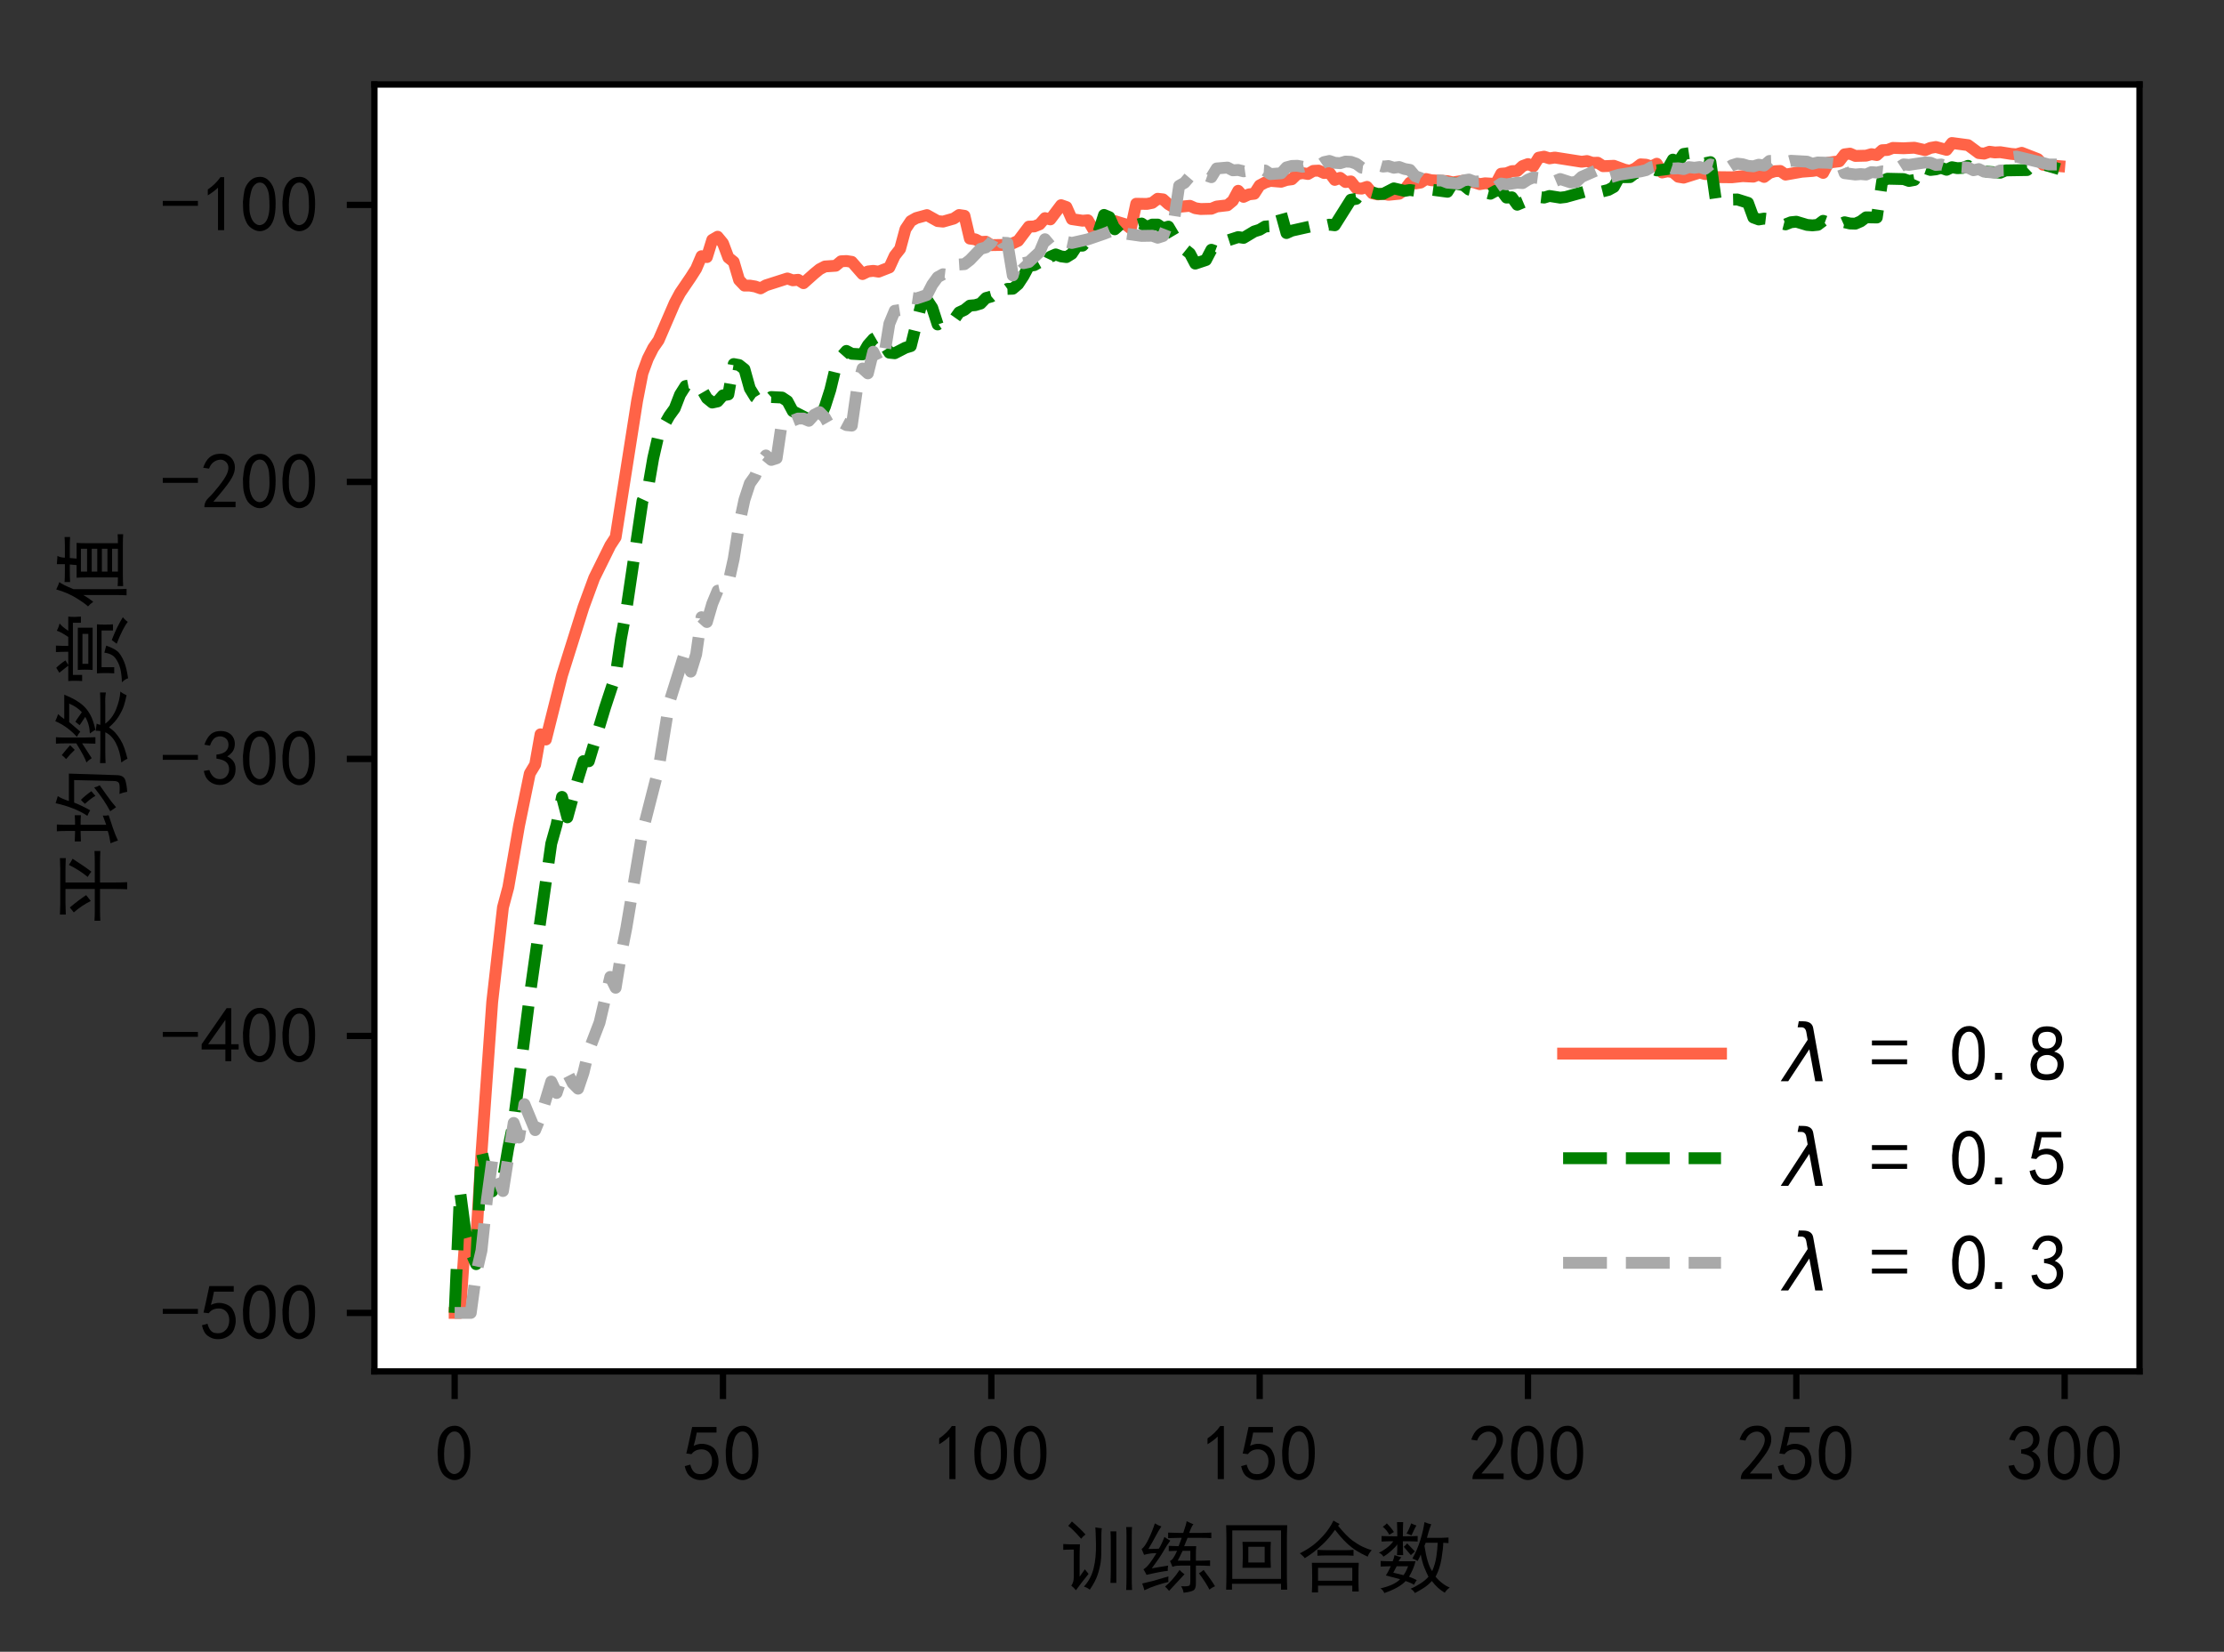 <?xml version="1.0" encoding="utf-8" standalone="no"?>
<!DOCTYPE svg PUBLIC "-//W3C//DTD SVG 1.1//EN"
  "http://www.w3.org/Graphics/SVG/1.1/DTD/svg11.dtd">
<!-- Created with matplotlib (http://matplotlib.org/) -->
<svg height="209.186pt" version="1.1" viewBox="0 0 281.659 209.186" width="281.659pt" xmlns="http://www.w3.org/2000/svg" xmlns:xlink="http://www.w3.org/1999/xlink">
 <rect x="0" y="0" width="281.659" height="209.186" fill="#333333" stroke="none"/>
 <defs>
  <style type="text/css">
*{stroke-linecap:butt;stroke-linejoin:round;}
  </style>
 </defs>
 <g id="figure_1">
  <g id="patch_1">
   <path d="M 0 209.186 
L 281.659 209.186 
L 281.659 0 
L 0 0 
z
" style="fill:none;"/>
  </g>
  <g id="axes_1">
   <g id="patch_2">
    <path d="M 47.419 173.681 
L 270.959 173.681 
L 270.959 10.7 
L 47.419 10.7 
z
" style="fill:#ffffff;"/>
   </g>
   <g id="matplotlib.axis_1">
    <g id="xtick_1">
     <g id="line2d_1">
      <defs>
       <path d="M 0 0 
L 0 3.5 
" id="m9f180a48d7" style="stroke:#000000;stroke-width:0.8;"/>
      </defs>
      <g>
       <use style="stroke:#000000;stroke-width:0.8;" x="57.58" xlink:href="#m9f180a48d7" y="173.681"/>
      </g>
     </g>
     <g id="text_1">
      <!-- 0 -->
      <defs>
       <path d="M 3.125 29.297 
Q 3.906 50 6.438 56.047 
Q 8.984 62.109 13.672 66.016 
Q 18.359 69.922 25.188 69.922 
Q 32.031 69.922 37.109 64.25 
Q 42.188 58.594 43.75 50 
Q 45.312 41.406 44.719 30.266 
Q 44.141 19.141 40.812 12.109 
Q 37.5 5.078 30.859 2.344 
Q 24.219 -0.391 17.578 2.922 
Q 10.938 6.25 8.203 11.719 
Q 5.469 17.188 4.297 23.234 
Q 3.125 29.297 3.906 50 
z
M 12.891 52.734 
Q 10.547 31.25 12.5 22.844 
Q 14.453 14.453 18.938 10.938 
Q 23.438 7.422 28.125 9.562 
Q 32.812 11.719 34.953 18.156 
Q 37.109 24.609 37.109 32.219 
Q 37.109 39.844 36.516 46.094 
Q 35.938 52.344 33 57.422 
Q 30.078 62.5 25.188 62.688 
Q 20.312 62.891 16.594 57.812 
Q 12.891 52.734 10.547 31.25 
z
" id="SimHei-30"/>
      </defs>
      <g transform="translate(55.08 187.556)scale(0.1 -0.1)">
       <use xlink:href="#SimHei-30"/>
      </g>
     </g>
    </g>
    <g id="xtick_2">
     <g id="line2d_2">
      <g>
       <use style="stroke:#000000;stroke-width:0.8;" x="91.563" xlink:href="#m9f180a48d7" y="173.681"/>
      </g>
     </g>
     <g id="text_2">
      <!-- 50 -->
      <defs>
       <path d="M 8.594 20.703 
Q 11.328 10.156 17.969 8.984 
Q 24.609 7.812 28.703 10.344 
Q 32.812 12.891 34.562 16.984 
Q 36.328 21.094 36.125 26.172 
Q 35.938 31.25 33.391 34.766 
Q 30.859 38.281 26.953 39.453 
Q 23.047 40.625 18.156 39.453 
Q 13.281 38.281 10.156 33.984 
L 3.516 34.766 
Q 4.297 37.109 10.938 68.359 
L 41.797 68.359 
L 41.797 61.328 
L 16.797 61.328 
Q 14.844 50.781 12.891 44.531 
Q 18.75 47.266 23.828 47.062 
Q 28.906 46.875 33.594 44.719 
Q 38.281 42.578 40.422 38.859 
Q 42.578 35.156 43.547 31.438 
Q 44.531 27.734 44.328 23.438 
Q 44.141 19.141 42.578 14.641 
Q 41.016 10.156 37.891 7.219 
Q 34.766 4.297 30.266 2.531 
Q 25.781 0.781 19.922 1.172 
Q 14.062 1.562 8.781 5.469 
Q 3.516 9.375 1.562 18.75 
z
" id="SimHei-35"/>
      </defs>
      <g transform="translate(86.563 187.556)scale(0.1 -0.1)">
       <use xlink:href="#SimHei-35"/>
       <use x="50" xlink:href="#SimHei-30"/>
      </g>
     </g>
    </g>
    <g id="xtick_3">
     <g id="line2d_3">
      <g>
       <use style="stroke:#000000;stroke-width:0.8;" x="125.546" xlink:href="#m9f180a48d7" y="173.681"/>
      </g>
     </g>
     <g id="text_3">
      <!-- 100 -->
      <defs>
       <path d="M 21.875 56.25 
Q 16.797 51.172 8.984 46.484 
L 8.984 53.906 
Q 18.75 60.547 25 69.531 
L 29.688 69.531 
L 29.688 2.344 
L 21.875 2.344 
z
" id="SimHei-31"/>
      </defs>
      <g transform="translate(118.046 187.556)scale(0.1 -0.1)">
       <use xlink:href="#SimHei-31"/>
       <use x="50" xlink:href="#SimHei-30"/>
       <use x="100" xlink:href="#SimHei-30"/>
      </g>
     </g>
    </g>
    <g id="xtick_4">
     <g id="line2d_4">
      <g>
       <use style="stroke:#000000;stroke-width:0.8;" x="159.529" xlink:href="#m9f180a48d7" y="173.681"/>
      </g>
     </g>
     <g id="text_4">
      <!-- 150 -->
      <g transform="translate(152.029 187.556)scale(0.1 -0.1)">
       <use xlink:href="#SimHei-31"/>
       <use x="50" xlink:href="#SimHei-35"/>
       <use x="100" xlink:href="#SimHei-30"/>
      </g>
     </g>
    </g>
    <g id="xtick_5">
     <g id="line2d_5">
      <g>
       <use style="stroke:#000000;stroke-width:0.8;" x="193.512" xlink:href="#m9f180a48d7" y="173.681"/>
      </g>
     </g>
     <g id="text_5">
      <!-- 200 -->
      <defs>
       <path d="M 4.688 3.906 
Q 5.078 9.766 10.156 14.453 
Q 15.234 19.141 23.047 29.094 
Q 30.859 39.062 33.203 44.531 
Q 35.547 50 34.953 53.906 
Q 34.375 57.812 31.25 60.344 
Q 28.125 62.891 24.016 62.5 
Q 19.922 62.109 16.203 59.375 
Q 12.5 56.641 10.547 51.172 
L 3.125 52.344 
Q 6.25 61.328 11.125 65.422 
Q 16.016 69.531 22.656 69.922 
Q 26.562 70.312 29.688 69.719 
Q 32.812 69.141 36.125 66.984 
Q 39.453 64.844 41.594 60.547 
Q 43.75 56.25 43.156 50.188 
Q 42.578 44.141 37.109 35.734 
Q 31.641 27.344 16.016 9.375 
L 44.141 9.375 
L 44.141 2.344 
L 4.688 2.344 
z
" id="SimHei-32"/>
      </defs>
      <g transform="translate(186.012 187.556)scale(0.1 -0.1)">
       <use xlink:href="#SimHei-32"/>
       <use x="50" xlink:href="#SimHei-30"/>
       <use x="100" xlink:href="#SimHei-30"/>
      </g>
     </g>
    </g>
    <g id="xtick_6">
     <g id="line2d_6">
      <g>
       <use style="stroke:#000000;stroke-width:0.8;" x="227.495" xlink:href="#m9f180a48d7" y="173.681"/>
      </g>
     </g>
     <g id="text_6">
      <!-- 250 -->
      <g transform="translate(219.995 187.556)scale(0.1 -0.1)">
       <use xlink:href="#SimHei-32"/>
       <use x="50" xlink:href="#SimHei-35"/>
       <use x="100" xlink:href="#SimHei-30"/>
      </g>
     </g>
    </g>
    <g id="xtick_7">
     <g id="line2d_7">
      <g>
       <use style="stroke:#000000;stroke-width:0.8;" x="261.478" xlink:href="#m9f180a48d7" y="173.681"/>
      </g>
     </g>
     <g id="text_7">
      <!-- 300 -->
      <defs>
       <path d="M 3.906 19.141 
L 10.938 20.312 
Q 12.5 15.234 16.016 11.906 
Q 19.531 8.594 24.797 8.781 
Q 30.078 8.984 33.203 13.078 
Q 36.328 17.188 35.938 22.453 
Q 35.547 27.734 31.828 30.656 
Q 28.125 33.594 19.922 34.766 
L 19.922 39.844 
Q 28.125 40.625 31.828 44.141 
Q 35.547 47.656 35.156 53.312 
Q 34.766 58.984 30.078 61.516 
Q 25.391 64.062 20.109 62.109 
Q 14.844 60.156 11.719 51.172 
L 4.688 52.344 
Q 7.031 59.375 11.125 64.062 
Q 15.234 68.75 22.266 69.531 
Q 29.297 70.312 34.562 67.766 
Q 39.844 65.234 41.984 59.953 
Q 44.141 54.688 42.578 48.438 
Q 41.016 42.188 33.594 37.5 
Q 39.062 35.156 41.984 30.469 
Q 44.922 25.781 43.938 18.156 
Q 42.969 10.547 37.109 5.859 
Q 31.25 1.172 23.828 1.359 
Q 16.406 1.562 10.938 6.047 
Q 5.469 10.547 3.906 19.141 
z
" id="SimHei-33"/>
      </defs>
      <g transform="translate(253.977 187.556)scale(0.1 -0.1)">
       <use xlink:href="#SimHei-33"/>
       <use x="50" xlink:href="#SimHei-30"/>
       <use x="100" xlink:href="#SimHei-30"/>
      </g>
     </g>
    </g>
    <g id="text_8">
     <!-- 训练回合数 -->
     <defs>
      <path d="M 25.781 51.562 
Q 25.391 42.578 25.391 34.766 
L 25.391 10.547 
Q 30.469 17.578 32.031 19.922 
Q 33.984 17.578 36.719 14.062 
Q 31.641 7.812 28.125 3.312 
Q 24.609 -1.172 20.703 -6.641 
Q 17.969 -3.125 14.844 -0.781 
Q 17.969 3.516 17.969 9.766 
L 17.969 44.922 
L 15.234 44.922 
Q 9.375 44.922 4.688 44.531 
L 4.688 51.953 
Q 9.375 51.562 15.234 51.562 
z
M 53.516 71.875 
Q 52.734 67.969 52.922 52.531 
Q 53.125 37.109 52.141 29.484 
Q 51.172 21.875 48.234 13.078 
Q 45.312 4.297 38.281 -5.859 
Q 34.766 -3.125 30.859 -1.953 
Q 39.844 7.812 43.156 21.281 
Q 46.484 34.766 46.094 52.141 
Q 45.703 69.531 45.312 73.047 
Q 49.219 72.266 53.516 71.875 
z
M 91.797 73.438 
Q 91.406 70.312 91.406 62.109 
L 91.406 9.766 
Q 91.406 1.953 91.797 -6.25 
L 84.375 -6.25 
Q 84.766 1.953 84.766 9.375 
L 84.766 62.109 
Q 84.766 70.312 84.375 73.438 
L 91.797 73.438 
z
M 71.875 2.734 
L 64.453 2.734 
Q 64.844 11.328 64.844 17.969 
L 64.844 56.25 
Q 64.844 63.281 64.453 67.969 
L 71.875 67.969 
z
M 15.625 80.469 
Q 25.781 71.875 32.812 64.062 
Q 29.297 61.328 27.344 58.594 
Q 16.406 71.094 10.938 75 
Q 13.281 77.344 15.625 80.469 
z
" id="SimHei-8bad"/>
      <path d="M 51.562 59.766 
Q 46.094 59.766 37.5 59.375 
L 37.5 66.406 
Q 46.094 66.016 51.953 66.016 
L 56.641 66.016 
Q 60.547 77.344 60.938 80.859 
Q 65.625 78.516 69.531 76.953 
Q 67.969 75.391 66.594 72.062 
Q 65.234 68.75 64.062 66.016 
L 78.516 66.016 
Q 84.766 66.016 92.188 66.406 
L 92.188 59.375 
Q 86.719 59.766 78.516 59.766 
L 62.109 59.766 
Q 60.156 55.078 57.812 49.219 
L 73.047 49.219 
Q 72.656 44.922 72.656 38.672 
L 72.656 30.859 
L 77.734 30.859 
Q 83.594 30.859 90.625 31.25 
L 90.625 24.219 
Q 83.594 24.609 77.734 24.609 
L 72.656 24.609 
L 72.656 1.953 
Q 72.656 -4.688 69.719 -6.641 
Q 66.797 -8.594 57.031 -9.766 
Q 56.641 -5.859 53.906 -1.562 
Q 63.672 -1.953 64.641 -0.391 
Q 65.625 1.172 65.625 5.078 
L 65.625 24.609 
L 53.516 24.609 
Q 50.781 24.609 48.438 24.406 
Q 46.094 24.219 42.969 23.047 
Q 41.406 26.953 39.844 30.469 
Q 43.75 31.641 48.828 43.359 
Q 46.094 43.359 38.281 42.969 
L 38.281 49.609 
Q 47.266 49.219 50.781 49.219 
Q 53.125 55.078 54.688 59.766 
z
M 25.781 46.094 
Q 29.297 51.562 32.812 60.938 
Q 36.328 58.203 40.234 56.25 
Q 36.328 51.172 31.641 42.969 
Q 26.953 34.766 16.797 21.094 
Q 20.312 21.875 37.5 24.609 
Q 36.719 20.312 37.109 17.969 
Q 28.516 17.188 10.156 12.891 
Q 8.203 16.797 6.25 19.922 
Q 9.766 21.875 13.859 27.141 
Q 17.969 32.422 22.656 40.234 
Q 20.312 40.625 15.812 40.031 
Q 11.328 39.453 7.031 38.281 
Q 5.469 41.797 3.906 45.703 
Q 7.812 48.047 12.688 58.203 
Q 17.578 68.359 20.703 78.125 
Q 25 75.391 28.906 74.219 
Q 25 68.359 21.672 61.906 
Q 18.359 55.469 12.5 45.703 
Q 21.484 45.703 25.781 46.094 
z
M 37.891 10.938 
Q 37.5 6.641 37.891 3.906 
Q 31.25 2.344 22.844 -0.391 
Q 14.453 -3.125 7.422 -6.641 
Q 6.25 -2.344 4.688 1.953 
Q 14.844 4.297 18.547 5.266 
Q 22.266 6.25 37.891 10.938 
z
M 58.203 13.672 
Q 57.031 12.5 51.359 6.25 
Q 45.703 0 38.672 -7.422 
Q 35.938 -3.906 33.594 -1.953 
Q 37.891 1.562 42.969 7.219 
Q 48.047 12.891 51.953 19.141 
Q 54.297 16.406 58.203 13.672 
z
M 82.422 19.141 
Q 92.578 5.859 96.875 -1.562 
Q 92.969 -3.125 89.844 -5.859 
Q 85.547 2.734 76.562 14.844 
Q 79.297 16.406 82.422 19.141 
z
M 65.625 30.859 
L 65.625 43.359 
L 55.859 43.359 
Q 51.953 35.156 49.609 30.859 
z
" id="SimHei-7ec3"/>
      <path d="M 88.281 75.781 
Q 87.891 64.453 87.891 53.906 
L 87.891 14.844 
Q 87.891 4.688 88.281 -5.859 
L 80.469 -5.859 
L 80.469 1.562 
L 18.359 1.562 
L 18.359 -5.859 
L 10.938 -5.859 
Q 11.328 3.906 11.328 14.844 
L 11.328 53.906 
Q 11.328 64.062 10.938 75.781 
L 88.281 75.781 
z
M 80.469 7.812 
L 80.469 69.141 
L 18.75 69.141 
L 18.75 7.812 
z
M 67.578 54.688 
Q 67.188 48.828 67.188 42.969 
L 67.188 33.984 
Q 67.188 28.906 67.578 21.875 
L 31.641 21.875 
Q 32.031 28.906 32.031 33.984 
L 32.031 43.75 
Q 32.031 49.219 31.641 54.688 
L 67.578 54.688 
z
M 59.766 28.516 
L 59.766 48.438 
L 39.062 48.438 
L 39.062 28.516 
z
" id="SimHei-56de"/>
      <path d="M 78.906 28.125 
Q 78.516 24.219 78.516 10.156 
Q 78.516 -3.906 78.906 -8.203 
L 70.703 -8.203 
L 70.703 -0.781 
L 27.344 -0.781 
L 27.344 -9.375 
L 19.531 -9.375 
Q 19.922 -4.688 19.922 8.594 
Q 19.922 22.266 19.531 28.125 
L 78.906 28.125 
z
M 52.734 75 
Q 64.062 61.328 71.094 56.25 
Q 78.125 51.172 83.984 48.438 
Q 89.844 45.703 95.312 44.141 
Q 91.406 39.844 90.234 35.938 
Q 82.422 39.453 76.172 43.359 
Q 69.922 47.266 63.469 53.312 
Q 57.031 59.375 48.828 69.922 
Q 41.406 59.375 34.172 52.531 
Q 26.953 45.703 21.875 41.797 
Q 16.797 37.891 10.547 33.984 
Q 9.766 35.547 4.297 40.234 
Q 12.5 44.141 19.922 49.609 
Q 27.344 55.078 34.766 63.469 
Q 42.188 71.875 46.875 81.641 
Q 51.172 78.906 54.688 77.344 
z
M 70.703 5.469 
L 70.703 21.875 
L 27.344 21.875 
L 27.344 5.469 
z
M 61.328 44.141 
Q 67.578 44.141 72.266 44.531 
L 72.266 37.109 
Q 67.188 37.5 61.719 37.5 
L 39.844 37.5 
Q 31.641 37.5 26.562 37.109 
L 26.562 44.531 
Q 33.984 44.141 39.844 44.141 
z
" id="SimHei-5408"/>
      <path d="M 70.703 76.953 
Q 69.922 75 68.75 71.672 
Q 67.578 68.359 65.234 59.766 
L 83.203 59.766 
Q 87.109 59.766 92.578 60.156 
L 92.578 53.125 
Q 88.281 53.516 85.938 53.516 
Q 85.938 47.266 83.781 33.781 
Q 81.641 20.312 76.172 10.547 
Q 80.078 5.859 84.953 2.141 
Q 89.844 -1.562 94.141 -3.125 
Q 89.453 -6.641 87.891 -9.766 
Q 83.203 -7.031 79.297 -3.516 
Q 75.391 0 71.484 5.078 
Q 67.188 0.391 62.297 -2.922 
Q 57.422 -6.25 50 -10.156 
Q 48.047 -6.641 44.531 -4.688 
Q 50.391 -2.344 57.031 1.953 
Q 63.672 6.25 67.188 10.547 
Q 64.453 16.016 61.906 22.266 
Q 59.375 28.516 57.422 38.672 
Q 56.25 35.547 53.516 30.469 
Q 50.781 32.031 46.875 33.594 
Q 53.125 44.531 57.031 57.422 
Q 60.938 70.312 62.109 79.688 
Q 66.797 77.734 70.703 76.953 
z
M 32.812 35.156 
Q 31.25 33.594 29.297 30.078 
L 50.781 30.078 
Q 48.438 20.312 42.578 10.547 
Q 48.828 8.203 52.344 6.25 
Q 50.391 3.516 48.828 0.391 
Q 45.312 2.734 38.281 5.078 
Q 30.469 -3.516 11.328 -10.156 
Q 9.375 -5.859 6.25 -4.297 
Q 24.609 0 31.25 7.422 
Q 20.312 10.156 13.281 12.109 
Q 15.625 15.625 19.531 23.828 
Q 15.625 23.828 6.641 23.438 
L 6.641 30.469 
Q 14.062 30.078 21.875 30.078 
Q 23.438 33.594 24.219 37.891 
Q 28.516 36.328 32.812 35.156 
z
M 27.734 61.719 
Q 27.734 71.094 27.344 79.688 
L 35.156 79.688 
Q 34.766 71.484 34.766 61.719 
Q 48.047 61.719 53.516 62.109 
L 53.516 55.078 
Q 48.047 55.469 34.766 55.469 
Q 34.766 44.141 35.156 37.891 
L 27.344 37.891 
Q 27.734 43.359 27.734 51.562 
Q 25.781 48.438 20.312 43.547 
Q 14.844 38.672 10.156 35.938 
Q 8.203 39.453 4.297 41.016 
Q 7.812 42.188 13.672 46.484 
Q 19.531 50.781 22.656 55.469 
Q 14.844 55.469 7.812 55.078 
L 7.812 62.109 
Q 14.453 61.719 27.734 61.719 
z
M 62.109 49.609 
Q 65.625 26.562 71.875 17.578 
Q 75.781 26.562 77.141 35.734 
Q 78.516 44.922 78.906 53.516 
L 63.672 53.516 
L 62.109 49.609 
z
M 22.656 15.625 
Q 27.344 14.453 35.547 12.5 
Q 38.672 16.406 41.406 23.828 
L 26.953 23.828 
Q 25 19.922 22.656 15.625 
z
M 51.953 75.391 
Q 50 72.266 48.828 69.531 
Q 47.656 66.797 45.703 62.891 
Q 42.578 64.453 39.453 65.234 
Q 42.578 70.312 45.312 78.125 
Q 49.219 76.172 51.953 75.391 
z
M 40.234 52.734 
Q 45.312 47.656 50 42.578 
Q 47.656 40.625 44.922 37.891 
Q 39.453 44.531 35.938 48.438 
Q 38.281 50.391 40.234 52.734 
z
M 14.453 78.125 
Q 19.922 72.656 23.438 67.188 
L 17.578 63.672 
Q 14.844 69.141 9.375 73.828 
Q 12.891 76.172 14.453 78.125 
z
" id="SimHei-6570"/>
     </defs>
     <g transform="translate(134.189 200.736)scale(0.1 -0.1)">
      <use xlink:href="#SimHei-8bad"/>
      <use x="100" xlink:href="#SimHei-7ec3"/>
      <use x="200" xlink:href="#SimHei-56de"/>
      <use x="300" xlink:href="#SimHei-5408"/>
      <use x="400" xlink:href="#SimHei-6570"/>
     </g>
    </g>
   </g>
   <g id="matplotlib.axis_2">
    <g id="ytick_1">
     <g id="line2d_8">
      <defs>
       <path d="M 0 0 
L -3.5 0 
" id="m2dfa9de512" style="stroke:#000000;stroke-width:0.8;"/>
      </defs>
      <g>
       <use style="stroke:#000000;stroke-width:0.8;" x="47.419" xlink:href="#m2dfa9de512" y="166.273"/>
      </g>
     </g>
     <g id="text_9">
      <!-- -500 -->
      <defs>
       <path d="M 46.484 33.203 
L 1.953 33.203 
L 1.953 39.453 
L 46.484 39.453 
z
" id="SimHei-2d"/>
      </defs>
      <g transform="translate(20.419 169.711)scale(0.1 -0.1)">
       <use xlink:href="#SimHei-2d"/>
       <use x="50" xlink:href="#SimHei-35"/>
       <use x="100" xlink:href="#SimHei-30"/>
       <use x="150" xlink:href="#SimHei-30"/>
      </g>
     </g>
    </g>
    <g id="ytick_2">
     <g id="line2d_9">
      <g>
       <use style="stroke:#000000;stroke-width:0.8;" x="47.419" xlink:href="#m2dfa9de512" y="131.192"/>
      </g>
     </g>
     <g id="text_10">
      <!-- -400 -->
      <defs>
       <path d="M 31.25 17.188 
L 1.172 17.188 
L 1.172 23.828 
L 32.812 69.531 
L 38.672 69.531 
L 38.672 23.828 
L 48.047 23.828 
L 48.047 17.188 
L 38.672 17.188 
L 38.672 2.344 
L 31.25 2.344 
z
M 31.25 23.828 
L 31.25 54.688 
L 9.375 23.828 
z
" id="SimHei-34"/>
      </defs>
      <g transform="translate(20.419 134.63)scale(0.1 -0.1)">
       <use xlink:href="#SimHei-2d"/>
       <use x="50" xlink:href="#SimHei-34"/>
       <use x="100" xlink:href="#SimHei-30"/>
       <use x="150" xlink:href="#SimHei-30"/>
      </g>
     </g>
    </g>
    <g id="ytick_3">
     <g id="line2d_10">
      <g>
       <use style="stroke:#000000;stroke-width:0.8;" x="47.419" xlink:href="#m2dfa9de512" y="96.112"/>
      </g>
     </g>
     <g id="text_11">
      <!-- -300 -->
      <g transform="translate(20.419 99.549)scale(0.1 -0.1)">
       <use xlink:href="#SimHei-2d"/>
       <use x="50" xlink:href="#SimHei-33"/>
       <use x="100" xlink:href="#SimHei-30"/>
       <use x="150" xlink:href="#SimHei-30"/>
      </g>
     </g>
    </g>
    <g id="ytick_4">
     <g id="line2d_11">
      <g>
       <use style="stroke:#000000;stroke-width:0.8;" x="47.419" xlink:href="#m2dfa9de512" y="61.031"/>
      </g>
     </g>
     <g id="text_12">
      <!-- -200 -->
      <g transform="translate(20.419 64.469)scale(0.1 -0.1)">
       <use xlink:href="#SimHei-2d"/>
       <use x="50" xlink:href="#SimHei-32"/>
       <use x="100" xlink:href="#SimHei-30"/>
       <use x="150" xlink:href="#SimHei-30"/>
      </g>
     </g>
    </g>
    <g id="ytick_5">
     <g id="line2d_12">
      <g>
       <use style="stroke:#000000;stroke-width:0.8;" x="47.419" xlink:href="#m2dfa9de512" y="25.95"/>
      </g>
     </g>
     <g id="text_13">
      <!-- -100 -->
      <g transform="translate(20.419 29.388)scale(0.1 -0.1)">
       <use xlink:href="#SimHei-2d"/>
       <use x="50" xlink:href="#SimHei-31"/>
       <use x="100" xlink:href="#SimHei-30"/>
       <use x="150" xlink:href="#SimHei-30"/>
      </g>
     </g>
    </g>
    <g id="text_14">
     <!-- 平均奖赏值 -->
     <defs>
      <path d="M 70.703 75.391 
Q 76.562 75.391 85.156 75.781 
L 85.156 68.359 
Q 76.953 68.75 70.703 68.75 
L 54.297 68.75 
L 54.297 31.641 
L 78.125 31.641 
Q 86.719 31.641 94.141 32.031 
L 94.141 24.609 
Q 86.719 25 78.125 25 
L 54.297 25 
L 54.297 7.031 
Q 54.297 -1.562 54.688 -9.375 
L 45.703 -9.375 
Q 46.094 -1.562 46.094 7.031 
L 46.094 25 
L 17.578 25 
Q 12.109 25 5.859 24.609 
L 5.859 32.031 
Q 12.109 31.641 18.359 31.641 
L 46.094 31.641 
L 46.094 68.75 
L 27.734 68.75 
Q 21.875 68.75 13.672 68.359 
L 13.672 75.781 
Q 21.875 75.391 27.344 75.391 
z
M 61.328 40.625 
Q 70.312 51.562 76.562 64.453 
Q 80.469 61.719 84.375 59.766 
Q 74.609 44.531 67.969 35.938 
Q 64.844 38.672 61.328 40.625 
z
M 30.859 36.719 
Q 25 48.438 16.406 58.203 
Q 19.531 60.547 22.656 63.281 
Q 32.422 51.562 38.281 42.578 
Q 33.594 39.062 30.859 36.719 
z
" id="SimHei-5e73"/>
      <path d="M 90.234 4.297 
Q 90.234 -5.078 83.781 -7.031 
Q 77.344 -8.984 69.141 -9.375 
Q 68.359 -4.297 66.406 0.391 
Q 77.344 -0.391 80.078 0.969 
Q 82.812 2.344 82.812 7.812 
L 83.984 57.812 
L 55.469 57.812 
Q 53.516 52.734 50.969 47.453 
Q 48.438 42.188 45.703 37.5 
Q 41.797 39.844 38.672 41.016 
Q 49.219 56.641 54.688 81.25 
Q 59.375 79.688 63.672 78.516 
Q 62.109 76.172 60.547 72.656 
Q 58.984 69.141 57.422 64.453 
L 92.188 64.453 
L 90.234 4.297 
z
M 19.531 56.641 
L 19.531 68.359 
Q 19.531 74.609 19.141 79.688 
L 27.734 79.688 
Q 27.344 73.828 27.344 68.359 
L 27.344 56.641 
L 29.688 56.641 
Q 34.375 56.641 39.453 57.031 
L 39.453 49.219 
Q 34.375 49.609 29.688 49.609 
L 27.344 49.609 
L 27.344 17.188 
L 39.062 21.484 
Q 38.672 17.578 39.453 14.062 
Q 19.141 7.422 15.031 5.656 
Q 10.938 3.906 7.422 2.344 
Q 5.859 7.422 3.906 11.719 
Q 8.984 12.5 12.5 13.281 
Q 16.016 14.062 19.531 15.234 
L 19.531 49.609 
L 17.578 49.609 
Q 13.281 49.609 6.25 49.219 
L 6.25 57.031 
Q 13.281 56.641 17.188 56.641 
z
M 77.344 25.391 
Q 73.047 22.266 64.641 16.406 
Q 56.25 10.547 49.609 4.688 
Q 46.875 8.984 44.531 12.109 
Q 52.344 16.406 58.781 20.703 
Q 65.234 25 74.609 32.422 
Q 75.391 28.906 77.344 25.391 
z
M 58.984 49.219 
Q 64.453 43.75 69.922 35.938 
Q 66.406 33.203 64.062 30.859 
Q 60.938 36.328 53.906 44.141 
Q 56.25 46.875 58.984 49.219 
z
" id="SimHei-5747"/>
      <path d="M 79.297 24.609 
Q 88.281 24.609 94.922 25 
L 94.922 17.578 
Q 88.672 18.75 79.297 18.359 
L 55.469 18.359 
Q 62.109 9.375 73.625 4.688 
Q 85.156 0 96.094 -0.781 
Q 93.75 -3.516 91.406 -8.594 
Q 83.594 -7.031 77.734 -5.078 
Q 71.875 -3.125 64.641 1.359 
Q 57.422 5.859 50.781 13.672 
Q 47.266 8.594 43.75 5.469 
Q 40.234 2.344 35.156 -0.781 
Q 30.078 -3.906 24.406 -5.859 
Q 18.75 -7.812 10.938 -9.766 
Q 9.375 -5.859 6.25 -1.953 
Q 13.672 -1.172 19.719 0.578 
Q 25.781 2.344 30.656 4.875 
Q 35.547 7.422 39.062 10.734 
Q 42.578 14.062 44.531 18.359 
L 20.703 18.359 
Q 12.891 18.359 5.469 17.969 
L 5.469 25 
Q 12.891 24.609 20.703 24.609 
L 46.094 24.609 
Q 46.484 27.344 46.484 30.469 
Q 54.297 29.297 55.469 29.297 
Q 54.297 26.953 53.906 24.609 
z
M 67.578 78.125 
Q 64.453 75 61.328 70.312 
L 92.188 70.312 
Q 88.672 61.719 85.344 56.047 
Q 82.031 50.391 77.922 45.891 
Q 73.828 41.406 66.984 37.5 
Q 60.156 33.594 47.656 30.859 
Q 45.703 34.375 42.969 37.891 
Q 54.688 38.281 64.062 43.75 
L 53.516 50.781 
Q 55.859 53.516 57.812 56.25 
Q 61.719 53.906 64.062 52.141 
Q 66.406 50.391 69.922 48.047 
Q 76.562 53.906 80.859 64.062 
L 57.422 64.062 
Q 55.469 61.719 52.734 58.594 
Q 50 55.469 45.312 50 
Q 42.188 52.734 38.672 54.297 
Q 44.531 59.375 49.797 66.406 
Q 55.078 73.438 58.594 81.641 
Q 63.672 79.297 67.578 78.125 
z
M 38.281 80.859 
Q 37.891 76.172 37.891 69.922 
L 37.891 44.922 
Q 37.891 39.062 38.281 30.859 
L 30.078 30.859 
Q 30.469 39.062 30.469 44.922 
L 30.469 47.656 
Q 19.141 40.234 11.719 35.547 
Q 8.984 39.844 6.25 42.188 
Q 12.891 44.141 30.469 55.078 
L 30.469 69.922 
Q 30.469 75.781 30.078 80.859 
L 38.281 80.859 
z
M 15.625 73.438 
Q 23.047 67.578 28.125 62.891 
L 22.266 57.031 
Q 17.188 62.5 10.547 67.969 
Q 13.281 70.312 15.625 73.438 
z
" id="SimHei-5956"/>
      <path d="M 76.953 34.375 
L 23.438 34.375 
Q 23.828 39.453 23.828 44.141 
Q 23.828 48.828 23.438 53.125 
L 76.953 53.125 
z
M 82.422 76.172 
Q 78.516 73.438 73.047 65.234 
L 91.016 65.234 
Q 90.625 61.328 90.625 57.422 
Q 90.625 53.906 91.016 49.219 
L 83.203 49.219 
L 83.203 59.375 
L 17.188 59.375 
L 17.188 47.656 
L 9.375 47.656 
Q 9.766 52.344 9.766 56.641 
Q 9.766 61.328 9.375 65.234 
L 28.906 65.234 
Q 23.828 71.875 19.922 76.562 
L 26.172 80.469 
Q 31.25 75.391 35.547 68.75 
Q 32.422 66.797 29.688 65.234 
L 46.484 65.234 
Q 46.484 73.047 46.094 80.859 
L 54.297 80.859 
Q 53.906 73.828 53.906 65.234 
L 65.234 65.234 
Q 71.875 75 73.047 79.688 
Q 77.734 77.344 82.422 76.172 
z
M 81.25 28.906 
Q 80.859 24.219 80.859 18.75 
Q 80.859 13.281 81.25 8.594 
L 73.438 8.594 
L 73.438 23.047 
L 26.953 23.047 
L 26.953 7.031 
L 19.141 7.031 
Q 19.531 12.5 19.531 17.969 
Q 19.531 23.438 19.141 28.906 
L 81.25 28.906 
z
M 54.297 17.188 
Q 50 5.078 45.312 1.172 
Q 40.625 -2.734 33.391 -5.656 
Q 26.172 -8.594 12.891 -10.547 
Q 12.109 -7.031 7.812 -2.734 
Q 18.359 -2.344 25.391 -0.578 
Q 32.422 1.172 38.281 5.469 
Q 44.141 9.766 45.312 19.531 
L 54.297 17.188 
z
M 69.141 39.844 
L 69.141 47.266 
L 31.25 47.266 
L 31.25 39.844 
z
M 61.328 10.156 
Q 78.516 3.516 90.234 -3.906 
Q 86.719 -6.641 84.375 -10.156 
Q 76.562 -3.906 56.641 3.906 
Q 59.766 7.812 61.328 10.156 
z
" id="SimHei-8d4f"/>
      <path d="M 57.422 69.531 
L 57.422 79.688 
Q 62.109 79.297 67.969 78.906 
Q 66.016 76.172 65.625 69.531 
L 80.078 69.531 
Q 86.719 69.531 91.797 69.922 
L 91.797 62.891 
Q 86.328 63.281 80.078 63.281 
L 65.234 63.281 
L 64.453 54.688 
L 84.375 54.688 
Q 83.984 50 83.984 42.188 
L 83.984 2.344 
Q 91.797 2.344 95.312 2.734 
L 95.312 -4.297 
Q 90.234 -3.906 81.25 -3.906 
L 44.531 -3.906 
Q 35.547 -3.906 29.688 -4.297 
L 29.688 2.734 
Q 33.203 2.344 40.625 2.344 
L 40.625 42.188 
Q 40.625 49.609 40.234 54.688 
L 56.25 54.688 
L 57.031 63.281 
L 50 63.281 
Q 40.234 63.281 34.766 62.891 
L 34.766 69.922 
Q 39.844 69.531 50 69.531 
z
M 34.766 76.562 
Q 31.641 73.047 25.781 58.594 
L 25.781 7.031 
Q 25.781 -1.172 26.172 -8.594 
L 17.969 -8.594 
Q 18.359 -1.953 18.359 5.859 
L 18.359 46.094 
Q 13.672 38.281 9.766 33.594 
Q 6.641 37.891 3.906 40.234 
Q 7.812 44.141 14.641 55.266 
Q 21.484 66.406 25.391 80.469 
Q 30.859 77.734 34.766 76.562 
z
M 76.953 41.406 
L 76.953 49.219 
L 48.047 49.219 
L 48.047 41.406 
z
M 76.953 2.344 
L 76.953 9.766 
L 48.047 9.766 
L 48.047 2.344 
z
M 76.953 15.625 
L 76.953 22.656 
L 48.047 22.656 
L 48.047 15.625 
z
M 76.953 28.516 
L 76.953 35.547 
L 48.047 35.547 
L 48.047 28.516 
z
" id="SimHei-503c"/>
     </defs>
     <g transform="translate(15.169 117.191)rotate(-90)scale(0.1 -0.1)">
      <use xlink:href="#SimHei-5e73"/>
      <use x="100" xlink:href="#SimHei-5747"/>
      <use x="200" xlink:href="#SimHei-5956"/>
      <use x="300" xlink:href="#SimHei-8d4f"/>
      <use x="400" xlink:href="#SimHei-503c"/>
     </g>
    </g>
   </g>
   <g id="line2d_13">
    <path clip-path="url(#p06e7f34ff8)" d="M 57.58 166.273 
L 58.259 166.273 
L 58.939 156.567 
L 59.619 158.994 
L 60.298 157.222 
L 60.978 146.043 
L 62.337 126.895 
L 63.697 114.915 
L 64.376 112.376 
L 65.736 104.558 
L 67.095 97.959 
L 67.775 96.835 
L 68.454 92.996 
L 69.134 93.656 
L 71.173 85.537 
L 73.891 76.902 
L 75.251 73.205 
L 77.29 69.076 
L 77.969 68.036 
L 80.688 50.756 
L 81.368 47.259 
L 82.047 45.415 
L 82.727 44.068 
L 83.407 43.095 
L 85.446 38.376 
L 86.125 37.108 
L 87.485 35.105 
L 88.164 34.042 
L 88.844 32.446 
L 89.524 32.559 
L 90.203 30.375 
L 90.883 29.979 
L 91.563 30.805 
L 92.242 32.616 
L 92.922 33.159 
L 93.602 35.456 
L 94.281 36.169 
L 94.961 36.169 
L 95.641 36.282 
L 96.32 36.52 
L 97 36.135 
L 99.719 35.264 
L 100.398 35.501 
L 101.078 35.434 
L 101.758 35.864 
L 103.117 34.653 
L 103.797 34.098 
L 104.476 33.747 
L 105.835 33.657 
L 106.515 33.091 
L 107.195 33.057 
L 107.874 33.159 
L 109.234 34.709 
L 109.913 34.381 
L 110.593 34.302 
L 111.273 34.404 
L 112.632 33.872 
L 113.312 32.389 
L 113.991 31.529 
L 114.671 29.017 
L 115.351 27.999 
L 116.03 27.614 
L 117.39 27.241 
L 118.749 27.999 
L 119.429 28.067 
L 120.788 27.682 
L 121.468 27.229 
L 122.147 27.331 
L 122.827 30.217 
L 123.507 30.307 
L 124.186 30.647 
L 124.866 30.613 
L 125.546 31.043 
L 127.585 31.009 
L 128.264 30.816 
L 128.944 30.5 
L 130.303 28.7 
L 130.983 28.678 
L 131.663 28.406 
L 132.342 27.625 
L 133.022 27.784 
L 134.381 25.984 
L 135.061 26.222 
L 135.74 27.75 
L 137.1 27.953 
L 137.779 27.897 
L 138.459 29.062 
L 139.818 28.485 
L 140.498 28.395 
L 141.178 27.999 
L 142.537 28.417 
L 143.217 28.949 
L 143.896 25.803 
L 145.256 25.826 
L 145.935 25.69 
L 146.615 25.17 
L 147.295 25.249 
L 147.974 25.86 
L 148.654 26.256 
L 150.693 26.064 
L 151.373 26.369 
L 152.052 26.471 
L 153.412 26.437 
L 154.091 26.154 
L 155.451 25.996 
L 156.13 25.43 
L 156.81 24.162 
L 157.49 24.932 
L 158.169 24.615 
L 158.849 24.536 
L 159.529 23.483 
L 160.208 23.121 
L 160.888 22.906 
L 162.247 23.02 
L 162.927 22.793 
L 163.607 22.703 
L 164.286 22.046 
L 164.966 21.922 
L 165.646 22.035 
L 166.325 21.639 
L 167.005 21.605 
L 167.684 21.911 
L 168.364 21.865 
L 169.044 22.782 
L 169.723 22.522 
L 170.403 23.053 
L 171.083 22.974 
L 171.762 23.823 
L 172.442 23.891 
L 173.122 23.665 
L 173.801 24.479 
L 174.481 24.626 
L 175.161 24.536 
L 175.84 24.672 
L 177.2 24.536 
L 177.879 24.027 
L 178.559 23.133 
L 179.239 23.235 
L 179.918 23.121 
L 180.598 22.669 
L 181.278 22.827 
L 183.317 22.94 
L 183.996 23.099 
L 185.356 22.884 
L 186.715 23.099 
L 187.395 23.325 
L 188.074 23.212 
L 189.434 23.291 
L 190.113 22.001 
L 190.793 21.944 
L 191.473 21.673 
L 192.152 21.65 
L 192.832 21.028 
L 193.512 20.779 
L 194.191 21.062 
L 194.871 19.964 
L 195.551 19.84 
L 196.23 20.055 
L 196.91 19.953 
L 200.308 20.485 
L 200.988 20.394 
L 201.667 20.62 
L 202.347 20.609 
L 203.027 21.05 
L 204.386 20.994 
L 205.745 21.492 
L 206.425 21.628 
L 207.105 21.333 
L 207.784 20.813 
L 208.464 20.858 
L 209.144 21.084 
L 209.823 20.734 
L 210.503 21.843 
L 211.183 21.696 
L 211.862 21.797 
L 212.542 22.386 
L 213.222 22.499 
L 215.261 21.854 
L 215.94 22.046 
L 216.62 22.046 
L 217.3 22.431 
L 219.339 22.454 
L 220.698 22.307 
L 222.057 22.374 
L 222.737 22.103 
L 223.417 22.408 
L 224.096 21.899 
L 224.776 21.684 
L 225.456 21.65 
L 226.135 22.114 
L 228.174 21.752 
L 229.534 21.65 
L 230.213 21.548 
L 230.893 21.899 
L 231.572 20.598 
L 232.932 20.428 
L 233.611 19.545 
L 234.291 19.455 
L 234.971 19.749 
L 236.33 19.715 
L 237.01 19.523 
L 237.689 19.636 
L 238.369 19.025 
L 239.049 18.991 
L 239.728 18.731 
L 241.088 18.776 
L 242.447 18.708 
L 243.806 19.014 
L 244.486 18.731 
L 245.166 18.617 
L 246.525 18.98 
L 247.205 18.108 
L 249.244 18.38 
L 250.603 19.387 
L 251.283 19.455 
L 251.962 19.217 
L 252.642 19.308 
L 253.322 19.274 
L 254.681 19.489 
L 255.361 19.545 
L 256.04 19.353 
L 258.079 20.145 
L 258.759 20.869 
L 260.798 21.039 
L 260.798 21.039 
" style="fill:none;stroke:#ff6347;stroke-linecap:square;stroke-width:1.5;"/>
   </g>
   <g id="line2d_14">
    <path clip-path="url(#p06e7f34ff8)" d="M 57.58 166.273 
L 58.259 150.838 
L 58.939 155.983 
L 59.619 158.555 
L 60.298 160.099 
L 60.978 145.751 
L 61.658 148.683 
L 62.337 150.881 
L 63.017 149.395 
L 63.697 149.329 
L 64.376 145.32 
L 65.056 142.097 
L 67.095 126.094 
L 69.814 106.839 
L 70.493 104.426 
L 71.173 100.923 
L 71.853 103.511 
L 73.212 98.567 
L 73.891 96.392 
L 74.571 96.409 
L 76.61 89.652 
L 77.969 85.531 
L 78.649 80.857 
L 79.329 77.213 
L 81.368 63.43 
L 82.047 61.959 
L 82.727 58.021 
L 83.407 55.056 
L 84.766 52.668 
L 85.446 51.729 
L 86.125 49.975 
L 86.805 48.9 
L 88.164 48.628 
L 88.844 49.251 
L 89.524 50.428 
L 90.203 50.982 
L 90.883 50.835 
L 91.563 50.066 
L 92.242 49.952 
L 92.922 46.105 
L 93.602 46.229 
L 94.281 46.761 
L 94.961 49.194 
L 95.641 50.303 
L 96.32 50.79 
L 97 50.892 
L 97.68 50.281 
L 99.039 50.348 
L 99.719 50.801 
L 100.398 52.069 
L 102.437 53.11 
L 103.117 53.008 
L 103.797 53.03 
L 104.476 51.491 
L 105.156 49.364 
L 105.835 46.546 
L 106.515 45.211 
L 107.195 44.441 
L 107.874 44.803 
L 109.234 44.883 
L 109.913 43.706 
L 110.593 42.936 
L 111.273 42.54 
L 112.632 44.668 
L 113.312 44.736 
L 114.671 44.034 
L 115.351 43.83 
L 116.71 38.398 
L 117.39 37.957 
L 118.069 38.987 
L 118.749 41.092 
L 119.429 40.65 
L 120.108 40.515 
L 120.788 40.526 
L 121.468 39.564 
L 122.147 39.247 
L 122.827 38.704 
L 123.507 38.647 
L 124.186 38.444 
L 124.866 37.742 
L 125.546 37.55 
L 126.225 36.973 
L 126.905 37.074 
L 127.585 36.588 
L 128.264 36.565 
L 128.944 35.988 
L 129.624 34.958 
L 130.303 33.68 
L 130.983 33.578 
L 131.663 33.193 
L 132.342 33.94 
L 133.022 32.514 
L 133.702 32.22 
L 134.381 32.469 
L 135.061 32.559 
L 135.74 32.14 
L 136.42 31.111 
L 137.1 31.111 
L 137.779 30.409 
L 138.459 30.194 
L 139.139 29.345 
L 139.818 27.218 
L 140.498 27.501 
L 141.178 29.04 
L 141.857 28.429 
L 143.896 28.497 
L 144.576 28.304 
L 145.256 28.768 
L 145.935 28.44 
L 146.615 28.44 
L 147.295 28.904 
L 147.974 28.7 
L 149.334 30.998 
L 150.693 32.095 
L 151.373 33.385 
L 152.732 32.933 
L 153.412 31.631 
L 154.091 31.88 
L 154.771 30.85 
L 155.451 30.466 
L 156.81 30.024 
L 157.49 30.126 
L 158.849 29.311 
L 159.529 29.096 
L 160.208 28.689 
L 160.888 28.644 
L 161.568 28.35 
L 162.247 27.048 
L 162.927 29.515 
L 163.607 29.21 
L 166.325 28.598 
L 167.005 28.746 
L 168.364 28.451 
L 169.044 28.531 
L 171.083 25.294 
L 171.762 25.181 
L 172.442 24.219 
L 173.122 24.355 
L 173.801 24.366 
L 174.481 24.559 
L 175.161 24.559 
L 176.52 23.857 
L 177.879 24.174 
L 178.559 24.061 
L 179.918 24.253 
L 181.278 24.015 
L 183.317 24.287 
L 183.996 23.189 
L 185.356 23.45 
L 186.035 24.004 
L 186.715 24.162 
L 187.395 24.049 
L 188.074 24.355 
L 188.754 24.536 
L 189.434 24.162 
L 190.113 24.106 
L 190.793 25.023 
L 191.473 24.989 
L 192.152 25.928 
L 193.512 25.351 
L 194.191 25.215 
L 194.871 24.943 
L 195.551 25.023 
L 196.23 24.819 
L 197.59 25.034 
L 198.269 24.955 
L 200.988 24.196 
L 201.667 24.196 
L 202.347 24.389 
L 203.706 24.049 
L 204.386 23.676 
L 205.066 22.442 
L 206.425 22.431 
L 207.105 21.911 
L 207.784 21.865 
L 209.144 21.288 
L 209.823 21.582 
L 211.183 21.413 
L 211.862 20.213 
L 212.542 20.53 
L 213.222 19.5 
L 213.901 19.398 
L 214.581 19.489 
L 215.261 20.496 
L 215.94 20.677 
L 216.62 20.53 
L 217.3 25.328 
L 218.659 25.294 
L 220.018 25.26 
L 221.378 25.69 
L 222.057 27.546 
L 222.737 27.795 
L 223.417 27.682 
L 224.096 27.761 
L 224.776 28.067 
L 226.135 28.417 
L 226.815 28.146 
L 227.495 28.078 
L 228.854 28.485 
L 229.534 28.542 
L 230.213 28.474 
L 230.893 27.965 
L 231.572 28.214 
L 232.252 28.146 
L 232.932 28.451 
L 233.611 28.146 
L 234.291 28.304 
L 234.971 28.327 
L 235.65 28.033 
L 236.33 27.523 
L 237.689 27.546 
L 238.369 22.918 
L 239.049 22.635 
L 241.088 22.68 
L 241.767 22.918 
L 242.447 22.793 
L 243.127 21.288 
L 243.806 21.288 
L 244.486 21.526 
L 245.166 21.447 
L 245.845 21.254 
L 246.525 21.503 
L 247.205 21.175 
L 247.884 21.299 
L 248.564 21.265 
L 249.244 21.005 
L 249.923 21.582 
L 251.283 21.707 
L 253.322 21.877 
L 254.001 21.582 
L 256.72 21.537 
L 257.4 20.892 
L 258.759 20.824 
L 260.798 21.413 
L 260.798 21.413 
" style="fill:none;stroke:#008000;stroke-dasharray:5.55,2.4;stroke-dashoffset:0;stroke-width:1.5;"/>
   </g>
   <g id="line2d_15">
    <path clip-path="url(#p06e7f34ff8)" d="M 57.58 166.273 
L 59.619 166.273 
L 60.298 161.292 
L 60.978 158.38 
L 61.658 151.99 
L 62.337 146.979 
L 63.017 149.122 
L 63.697 150.838 
L 65.056 142.214 
L 65.736 144.064 
L 66.415 139.837 
L 67.775 143.12 
L 68.454 141.469 
L 69.814 136.971 
L 70.493 138.419 
L 71.173 136.354 
L 71.853 135.864 
L 72.532 137.187 
L 73.212 137.872 
L 73.891 135.865 
L 74.571 133.041 
L 75.93 129.501 
L 77.29 123.72 
L 77.969 125.093 
L 78.649 120.928 
L 79.329 117.488 
L 81.368 105.335 
L 83.407 97.368 
L 84.766 88.948 
L 86.125 84.637 
L 86.805 82.43 
L 87.485 85.056 
L 88.164 82.872 
L 88.844 78.164 
L 89.524 78.775 
L 90.203 76.455 
L 90.883 74.814 
L 91.563 74.667 
L 92.242 73.83 
L 92.922 70.774 
L 93.602 66.463 
L 94.281 63.294 
L 94.961 61.223 
L 95.641 60.273 
L 96.32 58.508 
L 97 57.681 
L 97.68 58.247 
L 98.359 58.032 
L 99.039 53.427 
L 100.398 53.279 
L 101.078 53.008 
L 101.758 53.008 
L 102.437 53.291 
L 103.117 52.533 
L 103.797 52.193 
L 104.476 52.883 
L 105.156 54.072 
L 105.835 53.913 
L 106.515 53.472 
L 107.195 53.834 
L 107.874 53.902 
L 108.554 49.126 
L 109.234 46.671 
L 109.913 47.282 
L 110.593 44.543 
L 111.273 45.89 
L 111.952 45.2 
L 112.632 41.001 
L 113.312 39.36 
L 113.991 39.258 
L 114.671 38.794 
L 115.351 37.708 
L 116.03 37.81 
L 117.39 37.357 
L 118.069 36.045 
L 118.749 35.105 
L 119.429 34.732 
L 120.108 34.811 
L 120.788 34.506 
L 121.468 33.498 
L 122.147 33.453 
L 122.827 32.933 
L 124.186 31.518 
L 124.866 31.326 
L 125.546 30.715 
L 126.225 29.47 
L 126.905 30.737 
L 127.585 30.771 
L 128.264 34.879 
L 128.944 32.616 
L 129.624 33.329 
L 130.303 33.182 
L 131.663 31.914 
L 132.342 30.296 
L 133.022 31.111 
L 133.702 30.805 
L 134.381 30.896 
L 135.061 30.624 
L 135.74 30.771 
L 137.779 30.307 
L 139.818 29.606 
L 141.178 29.074 
L 141.857 29.492 
L 144.576 29.877 
L 145.935 29.855 
L 146.615 30.104 
L 147.295 29.889 
L 147.974 28.146 
L 148.654 28.123 
L 149.334 23.529 
L 150.013 23.144 
L 150.693 22.352 
L 151.373 22.318 
L 152.052 22.397 
L 152.732 22.205 
L 153.412 22.442 
L 154.091 21.333 
L 155.451 21.22 
L 156.13 21.571 
L 156.81 21.526 
L 157.49 21.696 
L 158.849 21.503 
L 160.208 21.594 
L 160.888 22.046 
L 162.247 21.944 
L 162.927 21.198 
L 163.607 21.017 
L 164.286 20.994 
L 164.966 21.118 
L 165.646 20.949 
L 166.325 20.915 
L 167.005 20.994 
L 167.684 20.53 
L 168.364 20.383 
L 169.044 20.62 
L 169.723 20.666 
L 170.403 20.462 
L 171.083 20.496 
L 171.762 20.734 
L 172.442 21.232 
L 173.122 21.322 
L 174.481 20.903 
L 175.161 21.096 
L 175.84 21.028 
L 176.52 21.243 
L 177.2 21.152 
L 177.879 21.401 
L 178.559 21.514 
L 179.239 22.318 
L 179.918 22.556 
L 180.598 23.087 
L 181.278 23.325 
L 181.957 22.85 
L 182.637 22.861 
L 183.317 23.133 
L 184.676 23.246 
L 185.356 22.85 
L 186.035 22.737 
L 186.715 22.997 
L 187.395 22.974 
L 188.074 23.348 
L 189.434 23.71 
L 190.113 23.246 
L 190.793 23.348 
L 192.152 23.144 
L 192.832 23.189 
L 193.512 22.748 
L 194.191 22.465 
L 194.871 22.556 
L 195.551 22.929 
L 196.23 22.997 
L 196.91 22.952 
L 197.59 22.669 
L 198.949 23.11 
L 199.628 23.031 
L 200.308 22.397 
L 202.347 21.503 
L 203.027 22.261 
L 203.706 22.522 
L 205.066 22.126 
L 207.784 21.707 
L 208.464 21.548 
L 209.144 21.164 
L 210.503 20.881 
L 211.862 21.345 
L 212.542 21.311 
L 213.222 21.413 
L 213.901 21.164 
L 214.581 21.243 
L 215.261 21.152 
L 215.94 21.379 
L 216.62 20.835 
L 217.3 21.028 
L 217.979 21.028 
L 218.659 21.39 
L 219.339 20.937 
L 220.018 20.722 
L 220.698 20.802 
L 221.378 21.005 
L 222.057 21.062 
L 222.737 20.858 
L 223.417 20.96 
L 224.096 20.383 
L 225.456 20.338 
L 226.135 20.541 
L 226.815 20.36 
L 228.854 20.473 
L 229.534 20.745 
L 230.213 20.575 
L 231.572 20.62 
L 232.252 20.711 
L 232.932 20.089 
L 233.611 21.933 
L 234.971 22.103 
L 235.65 22.046 
L 236.33 22.103 
L 237.01 21.797 
L 237.689 21.854 
L 238.369 21.707 
L 239.049 21.775 
L 239.728 21.435 
L 240.408 21.265 
L 241.088 20.824 
L 241.767 20.881 
L 243.806 20.575 
L 244.486 20.609 
L 245.166 20.892 
L 245.845 20.835 
L 246.525 21.039 
L 249.244 21.232 
L 249.923 21.56 
L 250.603 21.413 
L 251.283 21.741 
L 252.642 21.877 
L 253.322 21.594 
L 254.001 21.571 
L 254.681 19.93 
L 255.361 19.828 
L 258.759 20.643 
L 259.439 20.835 
L 260.798 20.835 
L 260.798 20.835 
" style="fill:none;stroke:#a9a9a9;stroke-dasharray:5.55,2.4;stroke-dashoffset:0;stroke-width:1.5;"/>
   </g>
   <g id="patch_3">
    <path d="M 47.419 173.681 
L 47.419 10.7 
" style="fill:none;stroke:#000000;stroke-linecap:square;stroke-linejoin:miter;stroke-width:0.8;"/>
   </g>
   <g id="patch_4">
    <path d="M 270.959 173.681 
L 270.959 10.7 
" style="fill:none;stroke:#000000;stroke-linecap:square;stroke-linejoin:miter;stroke-width:0.8;"/>
   </g>
   <g id="patch_5">
    <path d="M 47.419 173.681 
L 270.959 173.681 
" style="fill:none;stroke:#000000;stroke-linecap:square;stroke-linejoin:miter;stroke-width:0.8;"/>
   </g>
   <g id="patch_6">
    <path d="M 47.419 10.7 
L 270.959 10.7 
" style="fill:none;stroke:#000000;stroke-linecap:square;stroke-linejoin:miter;stroke-width:0.8;"/>
   </g>
   <g id="legend_1">
    <g id="patch_7">
     <path d="M 195.959 168.681 
L 263.959 168.681 
Q 265.959 168.681 265.959 166.681 
L 265.959 127.931 
Q 265.959 125.931 263.959 125.931 
L 195.959 125.931 
Q 193.959 125.931 193.959 127.931 
L 193.959 166.681 
Q 193.959 168.681 195.959 168.681 
z
" style="fill:none;opacity:0.8;"/>
    </g>
    <g id="line2d_16">
     <path d="M 197.959 133.431 
L 217.959 133.431 
" style="fill:none;stroke:#ff6347;stroke-linecap:square;stroke-width:1.5;"/>
    </g>
    <g id="line2d_17"/>
    <g id="text_15">
     <!-- $\lambda$ = 0.8 -->
     <defs>
      <path d="M 36.719 67.438 
L 48.828 0 
L 39.312 0 
L 31.844 40.438 
L 5.125 0 
L -4.391 0 
L 29.734 52.438 
L 28.031 62.109 
Q 26.953 68.266 21.734 68.266 
L 17.047 68.266 
L 18.5 75.984 
L 24.219 75.875 
Q 35.203 75.734 36.719 67.438 
z
" id="DejaVuSans-Oblique-3bb"/>
      <path id="SimHei-20"/>
      <path d="M 46.484 45.312 
L 1.953 45.312 
L 1.953 51.562 
L 46.484 51.562 
z
M 46.484 21.484 
L 1.953 21.484 
L 1.953 27.734 
L 46.484 27.734 
z
" id="SimHei-3d"/>
      <path d="M 16.797 1.953 
L 7.812 1.953 
L 7.812 10.547 
L 16.797 10.547 
z
" id="SimHei-2e"/>
      <path d="M 2.734 16.797 
Q 2.734 26.172 5.078 30.656 
Q 7.422 35.156 12.891 37.891 
Q 8.203 40.625 6.641 43.938 
Q 5.078 47.266 4.875 51.562 
Q 4.688 55.859 6.047 58.984 
Q 7.422 62.109 10.156 64.844 
Q 12.891 67.578 16.203 68.547 
Q 19.531 69.531 23.438 69.531 
Q 27.344 69.531 30.469 68.75 
Q 33.594 67.969 37.109 65.422 
Q 40.625 62.891 42.188 58.203 
Q 43.75 53.516 41.984 47.266 
Q 40.234 41.016 32.812 37.5 
Q 39.453 35.547 42.188 31.438 
Q 44.922 27.344 44.922 21.484 
Q 44.922 15.625 43.156 12.109 
Q 41.406 8.594 39.25 6.25 
Q 37.109 3.906 33.391 2.531 
Q 29.688 1.172 24.016 1.172 
Q 18.359 1.172 14.25 2.531 
Q 10.156 3.906 7.422 6.641 
Q 4.688 9.375 3.703 13.078 
Q 2.734 16.797 2.734 26.172 
z
M 10.938 26.562 
Q 10.547 17.188 12.297 13.672 
Q 14.062 10.156 18.75 9.172 
Q 23.438 8.203 28.516 9.375 
Q 33.594 10.547 35.547 14.844 
Q 37.5 19.141 36.906 23.438 
Q 36.328 27.734 32.031 30.656 
Q 27.734 33.594 22.656 33.203 
Q 17.578 32.812 14.25 29.688 
Q 10.938 26.562 10.547 17.188 
z
M 12.109 56.25 
Q 12.109 48.438 14.844 44.922 
Q 17.578 41.406 23.438 41.406 
Q 29.297 41.406 32.219 44.922 
Q 35.156 48.438 34.953 53.312 
Q 34.766 58.203 31.438 60.547 
Q 28.125 62.891 22.453 62.5 
Q 16.797 62.109 14.453 59.172 
Q 12.109 56.25 12.109 48.438 
z
" id="SimHei-38"/>
     </defs>
     <g transform="translate(225.959 136.931)scale(0.1 -0.1)">
      <use transform="translate(0 0.016)" xlink:href="#DejaVuSans-Oblique-3bb"/>
      <use transform="translate(59.18 0.016)" xlink:href="#SimHei-20"/>
      <use transform="translate(109.18 0.016)" xlink:href="#SimHei-3d"/>
      <use transform="translate(159.18 0.016)" xlink:href="#SimHei-20"/>
      <use transform="translate(209.18 0.016)" xlink:href="#SimHei-30"/>
      <use transform="translate(259.18 0.016)" xlink:href="#SimHei-2e"/>
      <use transform="translate(309.18 0.016)" xlink:href="#SimHei-38"/>
     </g>
    </g>
    <g id="line2d_18">
     <path d="M 197.959 146.681 
L 217.959 146.681 
" style="fill:none;stroke:#008000;stroke-dasharray:5.55,2.4;stroke-dashoffset:0;stroke-width:1.5;"/>
    </g>
    <g id="line2d_19"/>
    <g id="text_16">
     <!-- $\lambda$ = 0.5 -->
     <g transform="translate(225.959 150.181)scale(0.1 -0.1)">
      <use transform="translate(0 0.016)" xlink:href="#DejaVuSans-Oblique-3bb"/>
      <use transform="translate(59.18 0.016)" xlink:href="#SimHei-20"/>
      <use transform="translate(109.18 0.016)" xlink:href="#SimHei-3d"/>
      <use transform="translate(159.18 0.016)" xlink:href="#SimHei-20"/>
      <use transform="translate(209.18 0.016)" xlink:href="#SimHei-30"/>
      <use transform="translate(259.18 0.016)" xlink:href="#SimHei-2e"/>
      <use transform="translate(309.18 0.016)" xlink:href="#SimHei-35"/>
     </g>
    </g>
    <g id="line2d_20">
     <path d="M 197.959 159.931 
L 217.959 159.931 
" style="fill:none;stroke:#a9a9a9;stroke-dasharray:5.55,2.4;stroke-dashoffset:0;stroke-width:1.5;"/>
    </g>
    <g id="line2d_21"/>
    <g id="text_17">
     <!-- $\lambda$ = 0.3 -->
     <g transform="translate(225.959 163.431)scale(0.1 -0.1)">
      <use transform="translate(0 0.016)" xlink:href="#DejaVuSans-Oblique-3bb"/>
      <use transform="translate(59.18 0.016)" xlink:href="#SimHei-20"/>
      <use transform="translate(109.18 0.016)" xlink:href="#SimHei-3d"/>
      <use transform="translate(159.18 0.016)" xlink:href="#SimHei-20"/>
      <use transform="translate(209.18 0.016)" xlink:href="#SimHei-30"/>
      <use transform="translate(259.18 0.016)" xlink:href="#SimHei-2e"/>
      <use transform="translate(309.18 0.016)" xlink:href="#SimHei-33"/>
     </g>
    </g>
   </g>
  </g>
 </g>
 <defs>
  <clipPath id="p06e7f34ff8">
   <rect height="162.981" width="223.54" x="47.419" y="10.7"/>
  </clipPath>
 </defs>
</svg>
